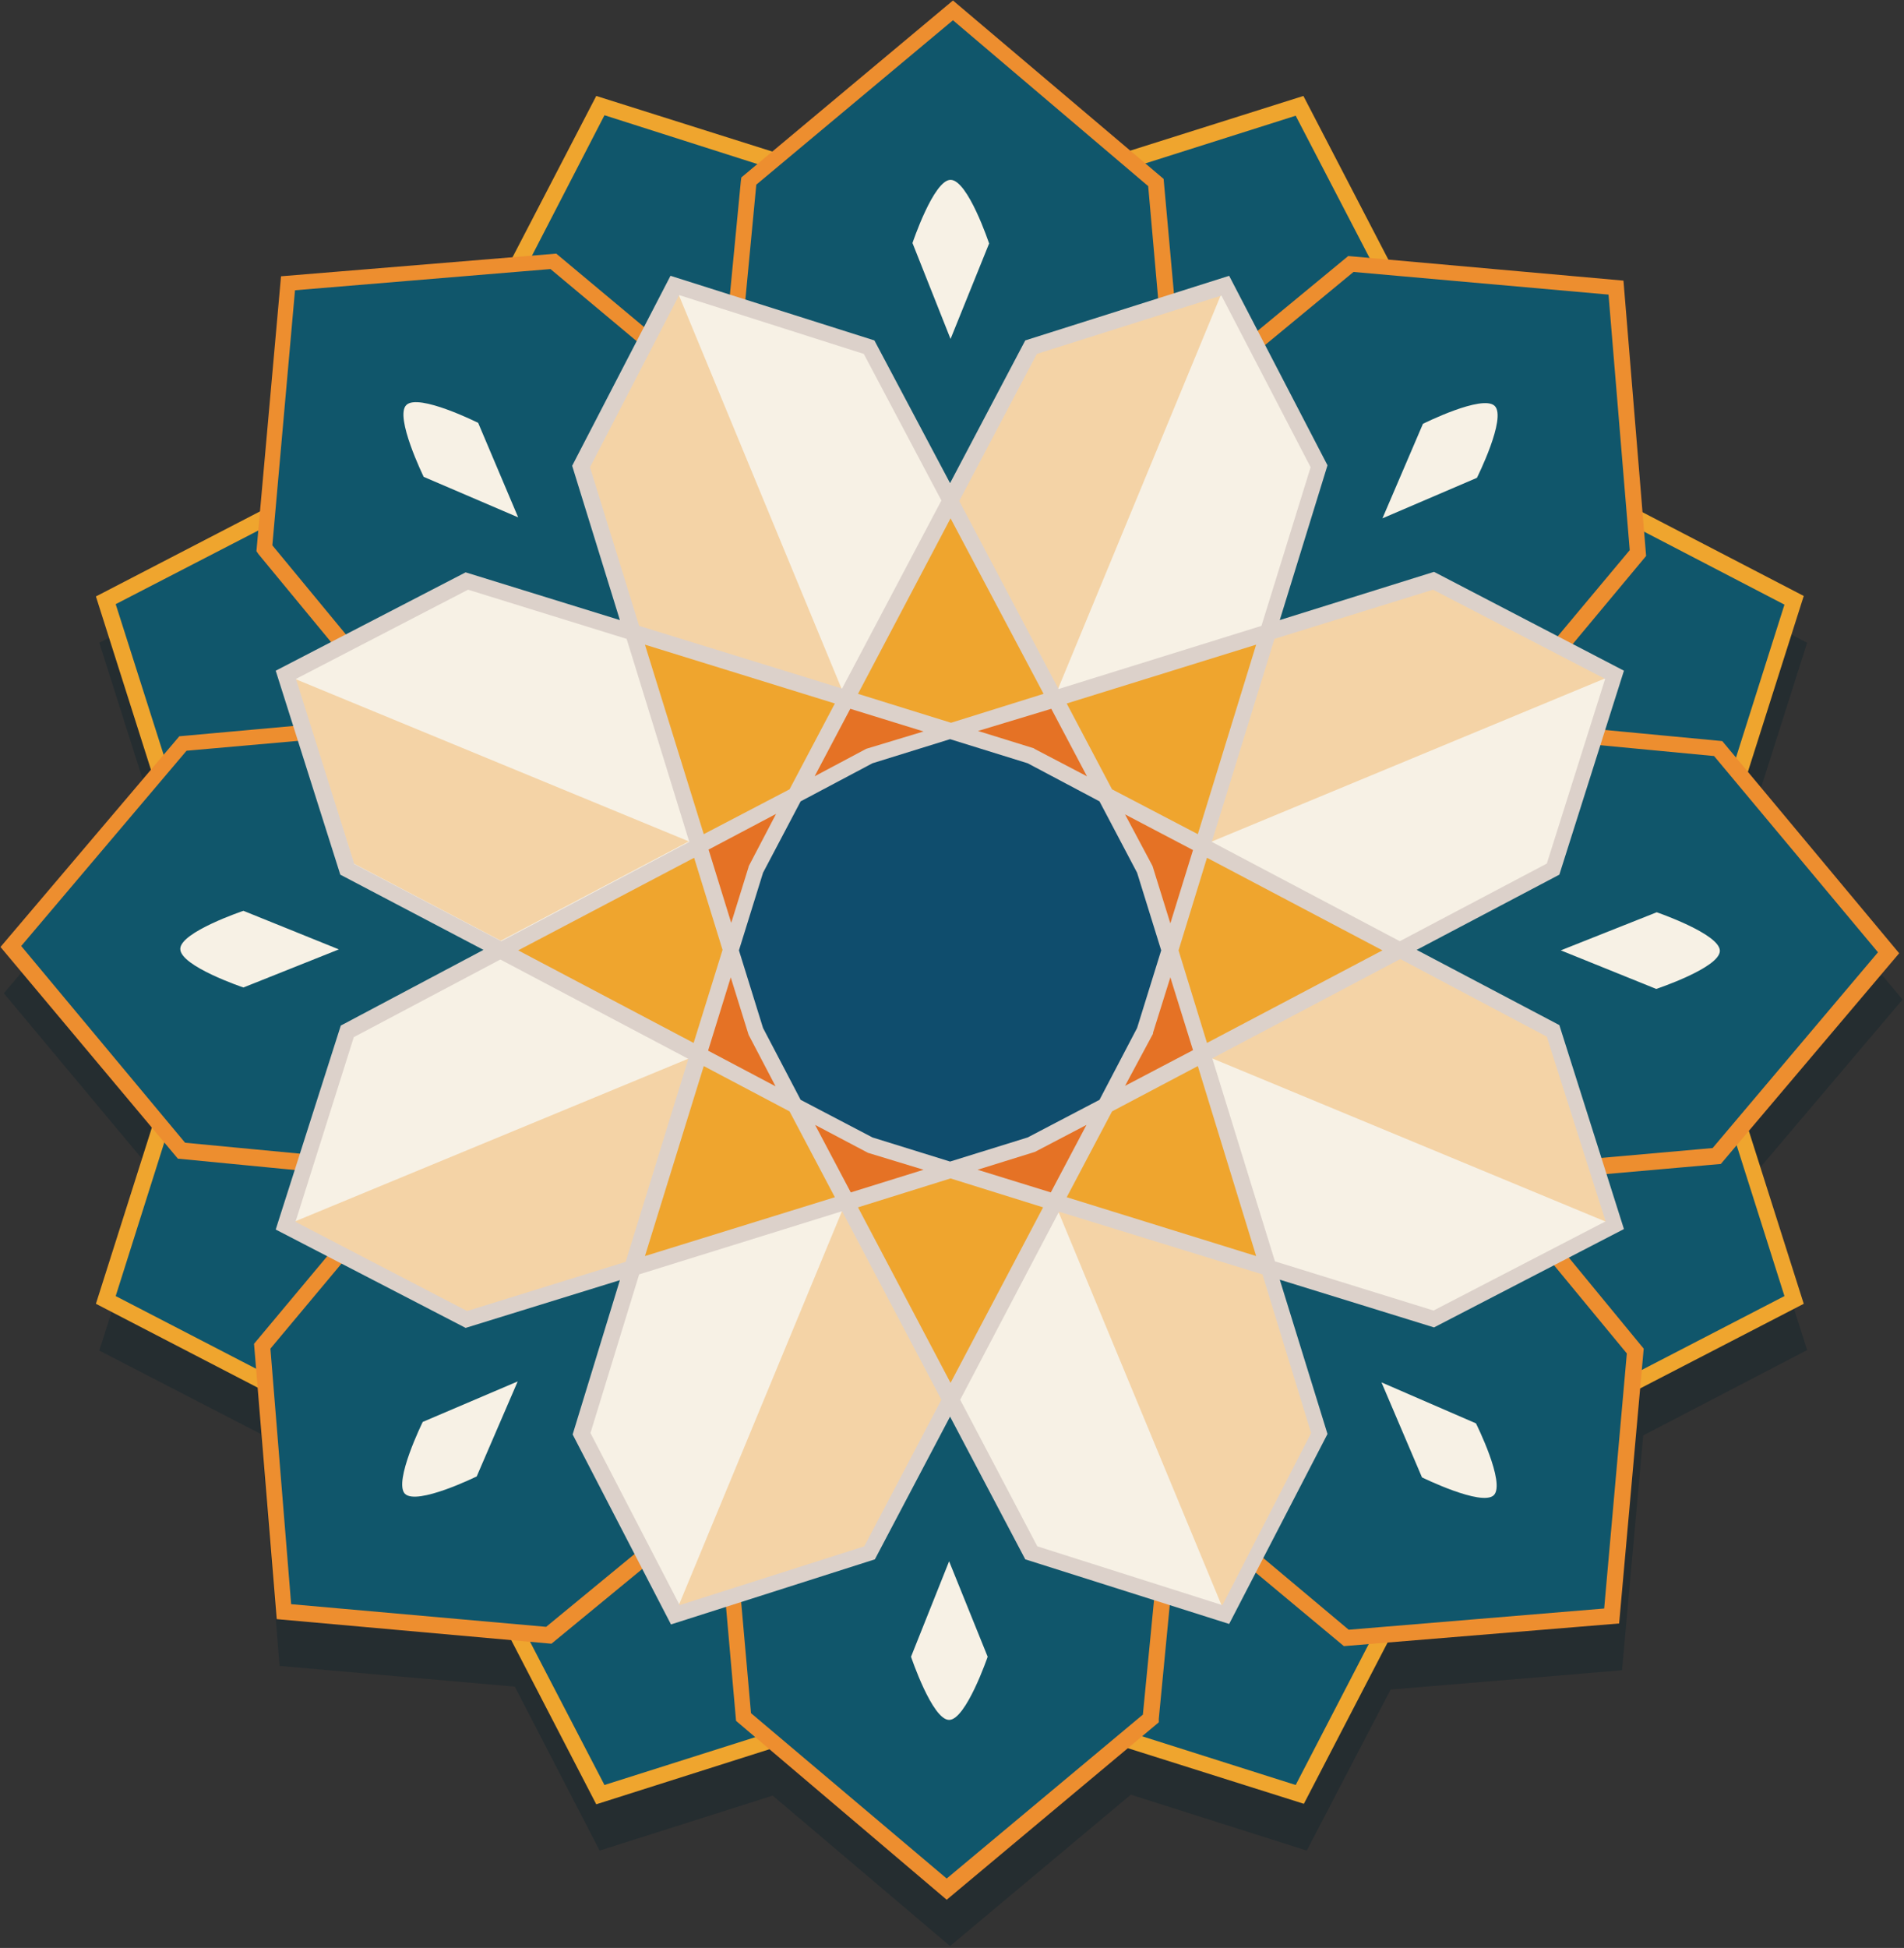 <svg version="1.2" xmlns="http://www.w3.org/2000/svg" viewBox="0 0 395 404" width="395" height="404"><rect x="0" y="0" width="395" height="404" fill="#333333" stroke="none"/><defs><clipPath clipPathUnits="userSpaceOnUse" id="cp1"><path d="m1485 966h-1500v-1000h1500z"/></clipPath></defs><style>.a{opacity:.3;fill:#051e28}.b{fill:#10566b}.c{fill:#efa52e}.d{fill:#ed8e2f}.e{fill:#f7f1e5}.f{fill:#f4d3a6}.g{fill:#e57225}.h{fill:#0f4d6d}.i{fill:#dcd1ca}</style><g clip-path="url(#cp1)"><path class="a" d="m106.8 349.8l-48.8-4.3-3.9-48.1-33.5-17.3 11.6-36.5-31.4-37.6 31.2-36.8-11.4-35.9 34-17.6 4.3-48.7 48.1-4 17.3-33.5 36.6 11.6 37.5-31.4 36.8 31.2 35.9-11.4 17.6 34 48.8 4.4 3.9 48 33.5 17.4-11.6 36.5 31.4 37.5-31.2 36.8 11.4 35.9-34 17.7-4.4 48.7-48 4-17.4 33.4-36.5-11.6-37.5 31.4-36.8-31.2-35.9 11.4z"/><path class="b" d="m124.6 372.2l-24.8-47.7 13.5-43.7-43.6 13.5-47.7-24.7 16.2-51.2 40.4-21.4-40.4-21.3-16.3-51.2 47.7-24.7 43.7 13.5-13.5-43.7 24.7-47.7 51.2 16.2 21.4 40.5 21.3-40.5 51.2-16.2 24.7 47.7-13.5 43.6 43.7-13.5 47.7 24.7-16.2 51.2-40.5 21.4 40.5 21.3 16.2 51.2-47.7 24.8-43.6-13.5 13.5 43.6-24.7 47.7-51.3-16.2-21.3-40.4-21.3 40.4z"/><path fill-rule="evenodd" class="c" d="m123.7 374.2l-25.7-49.6 12.8-41.3-41.3 12.8-49.6-25.7 16.9-53.2 38.3-20.2-38.3-20.1-16.9-53.2 49.6-25.7 41.3 12.7-12.8-41.3 25.7-49.5 53.2 16.8 20.2 38.3 20.1-38.3 53.2-16.8 25.7 49.5-12.8 41.3 41.4-12.8 49.5 25.7-16.9 53.2-38.2 20.2 38.2 20.2 16.9 53.2-49.5 25.6-41.3-12.7 12.8 41.3-25.7 49.5-53.2-16.8-20.2-38.3-20.2 38.3zm-84.1-154.7l-15.6 49.3 45.8 23.7 42.2-13 16.7-54.1-50.1-26.5zm136.9 27.3l20.6 6.3 20.6-6.3 19.1-10.1 10.1-19.1 6.3-20.6-6.3-20.6-10.1-19.1-19.1-10-20.6-6.4-20.6 6.4-19.1 10-10 19.1-6.4 20.6 6.4 20.6 10 19.1zm-32.1-27.7l-5.1-16.4-6.5 21 19.4 10.3zm-6.8-22.1l-7.7-25-47.6 25.1 47.6 25zm1.7-5.6l5-16.1v-0.1l7.9-15-19.4 10.2zm15.7-36.5l12.2-23.2-51.3-15.9 15.9 51.4zm5.2-2.8l14.9-7.9 16.4-5-21-6.5zm36.9-14.7l25.1-7.8-25.1-47.5-25.1 47.5zm5.6 1.7l16.1 5h0.1l15.1 8-10.3-19.5zm36.5 15.7l23.2 12.3 15.9-51.4-51.3 15.9zm2.7 5.2l7.9 14.9 5.1 16.5 6.5-21.1zm14.7 37l7.7 25 47.6-25.1-47.6-25.1zm-1.7 5.6l-5 16.1v0.2l-7.9 15 19.4-10.2zm-15.7 36.5l-12.2 23.2 51.3 15.8-15.9-51.3zm-5.2 2.8l-14.9 7.8-16.4 5.1 21 6.5zm-36.9 14.7l-25.1 7.8 25.1 47.5 25.1-47.5zm-5.6-1.7l-16.1-5-0.2-0.1-15-7.9 10.3 19.5zm-36.5-15.7l-23.2-12.3-15.9 51.3 51.3-15.8zm-85.1-137.6l-45.9 23.7 15.7 49.3 39 20.5 50.1-26.4-16.7-54.1zm104.7-62l-49.2-15.7-23.7 45.9 13 42.2 54.1 16.7 26.4-50.1zm118 30.2l-23.8-45.8-49.2 15.6-20.6 39 26.5 50.2 54.1-16.8zm62 104.8l15.6-49.2-45.8-23.8-42.2 13-16.7 54.2 50.1 26.4zm-30.2 117.9l45.8-23.7-15.6-49.2-39.1-20.6-50.1 26.4 16.8 54.1zm-104.8 62.1l49.2 15.6 23.8-45.9-13.1-42.2-54.1-16.7-26.4 50.1zm-24.4-39l-26.4-50.1-54.1 16.7-13.1 42.2 23.8 45.8 49.2-15.6z"/><path class="b" d="m196.4 391.8l-42.1-35.7-4.2-46.8-36.2 29.9-55-4.9-4.5-55 30.1-36.1-46.8-4.5-35.4-42.3 35.7-42.1 46.8-4.2-29.9-36.3 4.9-55 55-4.5 36.1 30.1 4.5-46.7 42.3-35.5 42.1 35.7 4.2 46.8 36.3-29.8 55 4.8 4.5 55.1-30.1 36 46.7 4.5 35.4 42.4-35.7 42.1-46.7 4.2 29.8 36.2-4.9 55-55 4.5-36-30.1-4.5 46.8z"/><path fill-rule="evenodd" class="d" d="m152.7 356.9l-3.9-44.3-34.4 28.3-57-5.1-4.7-57.1 28.5-34.1-44.3-4.3-36.8-43.9 37.1-43.7 44.3-4-27.9-33.8-0.4-0.6 5.1-57 57.1-4.7 34.1 28.5 4.2-43.6 0.1-0.7 43.9-36.7 43.7 37 4 44.3 34.3-28.3 57.1 5.1 4.7 57.1-28.5 34.2 44.3 4.2 36.7 44-37 43.7-44.3 3.9 27.8 33.8 0.5 0.6-5.1 57-57.1 4.7-34.2-28.5-4.2 43.6v0.7l-44 36.8zm-96.6-77.2l4.3 53 52.9 4.7 35.1-28.9-5.2-58-58-5.6zm118.7-29.6l22.1 2.2 22.1-2 17.1-14.1 14.2-17 2.2-22.1-2-22.1-14.1-17.1-17.1-14.2-22-2.2-22.1 2-17.1 14.1-14.2 17-2.2 22.1 2 22.1 14.1 17.1zm-19.3-11.7l-0.1-0.1-11.2-13.6 2.1 22.7 22.6 2.2zm-15-18.3l-17.2-20.9-35.5 42.5 55.1 5.3zm-0.6-5.8l-1.5-17.4v-0.2l1.7-17.5-14.6 17.5zm0.6-41l2.6-26.9-55.1 4.9 35.2 42.8zm3.8-4.6l11.2-13.4 13.7-11.3-22.7 2zm29.5-28.4l20.8-17.2-42.5-35.5-5.3 55.1zm5.8-0.5l17.4-1.6 17.7 1.7-17.5-14.6zm41 0.7l26.9 2.6-5-55.2-42.7 35.2zm4.5 3.8l13.4 11.2 0.1 0.1 11.2 13.6-2-22.7zm28.5 29.4l17.2 20.9 35.5-42.5-55.1-5.3zm0.5 5.9l1.5 17.4 0.1 0.1-1.7 17.5 14.6-17.4zm-0.7 40.9l-2.6 26.9 55.1-4.9-35.2-42.7zm-3.8 4.5l-11.2 13.4-13.7 11.3 22.8-2zm-29.5 28.4l-20.9 17.2 42.5 35.5 5.3-55.1zm-5.8 0.6l-17.4 1.5-17.7-1.7 17.5 14.6zm-41-0.7l-26.8-2.6 4.9 55.2 42.7-35.2zm-134.6-97.6l-34.3 40.5 34 40.8 45.2 4.3 37.4-44.7-37.1-44.9zm75.5-99.9l-53 4.4-4.7 52.9 28.9 35 58-5.2 5.6-58zm124-17.2l-40.5-34.4-40.8 34.1-4.3 45.2 44.7 37.4 44.9-37.1zm99.9 75.5l-4.4-53-52.9-4.7-35 28.9 5.2 58 58 5.6zm17.2 124l34.3-40.6-34-40.7-45.2-4.3-37.4 44.7 37.1 44.9zm-75.5 99.9l53-4.4 4.7-52.9-28.9-35-58 5.2-5.6 57.9zm-42.7 17.6l4.4-45.2-44.8-37.4-44.9 37.1 4 45.2 40.6 34.3z"/><path class="e" d="m140 334.9l-19.5-37.6 10.7-34.4-34.4 10.7-37.5-19.5 12.7-40.3 31.9-16.8-31.9-16.8-12.8-40.3 37.6-19.4 34.3 10.6-10.6-34.4 19.5-37.5 40.3 12.8 16.8 31.8 16.7-31.8 40.3-12.8 19.5 37.5-10.6 34.4 34.4-10.7 37.5 19.5-12.8 40.3-31.8 16.8 31.8 16.8 12.8 40.3-37.5 19.4-34.4-10.6 10.6 34.4-19.4 37.5-40.3-12.7-16.8-31.9-16.8 31.9z"/><path class="c" d="m197.1 103.8l21.6 41-22 6.6-21.3-6.6z"/><path class="c" d="m263 131.1l-44.3 13.7 11.7 20.6 18.9 10z"/><path class="c" d="m290.3 197l-41-21.6-6.7 21.6 6.7 21.6z"/><path class="c" d="m263 262.9l-13.7-44.3-20 10.6-10.6 20z"/><path class="c" d="m197.1 290.2l21.6-41-21.6-6.7-21.6 6.7z"/><path class="c" d="m131.2 262.9l44.3-13.7-10.6-20-20-10.5z"/><path class="c" d="m103.9 197l40.9-21.6 6.7 21.6-6.6 21.7z"/><path class="c" d="m132 131.4l43.4 13.4-10.5 20-20.1 10.6z"/><path class="f" d="m197.1 290.2l-16.8 31.9-40.3 12.8 35.5-85.7z"/><path class="f" d="m273.6 297.3l-19.4 37.5-35.5-85.6 44.3 13.7z"/><path class="f" d="m322.1 213.8l12.8 40.3-85.6-35.5 41-21.6z"/><path class="f" d="m263 131.1l34.4-10.7 37.5 19.5-85.6 35.5z"/><path class="f" d="m213.8 72l40.3-12.8-35.4 85.6-21.6-41z"/><path class="f" d="m144.9 218.7l-13.7 44.2-34.4 10.7-37.5-19.5z"/><path class="f" d="m120.5 96.7l19.5-37.5 35.4 85.6-44.3-13.7z"/><path class="f" d="m61.2 140.8l81.7 33.7-39 20.6-30.5-16z"/><path class="g" d="m175.5 249.2l-10.6-20 15.5 8.2 16.7 5.1z"/><path class="g" d="m196.7 151.4l22-6.6 10.3 19.4-15.2-7.6z"/><path class="g" d="m249.2 218.4l-20 10.5 8.1-15.4 5.2-16.8z"/><path class="g" d="m151.3 197.1l-6.6-22 19.5-10.3-7.6 15.2z"/><path class="g" d="m249 175.1l-6.7 21.6-5.1-16.7-8.2-15.5z"/><path class="g" d="m164.8 229.3l-20.2-10.9 6.5-21 5.3 16.1z"/><path class="g" d="m175.1 144.8l21.6 6.7-16.7 5.1-15.5 8.2z"/><path class="g" d="m229.3 229l-11 20.2-21-6.5 16.1-5.3z"/><path class="h" d="m156.7 180.3l8.2-15.5 15.5-8.2 16.3-5.2 17.1 5.2 15.2 7.6 8.4 16.1 5.2 16.7-5.2 16.7-8.1 15.5-15.5 8.2-16.7 5.1-16.7-5.1-15.5-8.2-8.2-15.5-5.2-16.7z"/><path fill-rule="evenodd" class="i" d="m139.2 336.9l-20.4-39.4 9.8-32-32 9.9-39.4-20.4 13.5-42.3 29.6-15.7-29.7-15.6-13.4-42.3 39.4-20.4 32 9.9-9.9-32 20.4-39.4 42.3 13.4 15.7 29.6 15.6-29.6 42.3-13.4 20.4 39.3-9.9 32.1 32-10 39.4 20.5-13.4 42.3-29.6 15.6 29.6 15.6 13.4 42.3-39.4 20.4-32-9.9 9.9 32-20.4 39.4-42.3-13.4-15.6-29.6-15.6 29.6zm-65.8-121.8l-12.1 38.3 35.6 18.5 32.9-10.2 13-42.1-39-20.6zm107.6 20.8l16.1 5 16.1-5 14.9-7.8 7.8-14.9 5-16.1-5-16.1-7.8-14.8-14.9-7.9-16.1-5-16.1 5-14.9 7.9-7.8 14.8-5 16.1 5 16.1 7.8 14.9zm-25.7-21.3l-3.7-11.9-4.7 15.2 14 7.4zm-5.4-17.6l-5.9-19.1-36.5 19.2 36.4 19.2zm1.8-5.6l3.6-11.6v-0.1l5.7-10.9-14 7.4zm12.1-27.7l9.4-17.8-39.4-12.2 12.2 39.3zm5.2-2.7l10.7-5.7 11.9-3.6-15.2-4.7zm28.3-11.1l19.2-6-19.3-36.4-19.2 36.4zm5.6 1.7l11.6 3.6 0.1 0.1 10.9 5.7-7.4-14zm27.8 12.1l17.8 9.3 12.1-39.3-39.3 12.2zm2.7 5.2l5.7 10.7 3.7 11.9 4.7-15.2zm11.1 28.2l5.9 19.2 36.4-19.2-36.4-19.2zm-1.7 5.6l-3.6 11.5v0.2l-5.8 10.8 14.1-7.4zm-12.1 27.8l-9.4 17.8 39.3 12.2-12.1-39.4zm-5.3 2.8l-10.7 5.6-11.9 3.7 15.2 4.7zm-28.2 11.1l-19.2 6 19.2 36.4 19.2-36.4zm-5.6-1.8l-11.5-3.5-0.2-0.1-10.8-5.7 7.4 14zm-27.8-12.1l-17.8-9.4-12.2 39.4 39.4-12.2zm-66.7-108.2l-35.7 18.5 12.1 38.4 30.5 16 39-20.6-13-42.1zm82.1-48.9l-38.3-12.2-18.5 35.7 10.2 32.9 42.1 13 20.6-39zm92.7 23.5l-18.5-35.6-38.3 12.1-16.1 30.5 20.6 39 42.1-13.1zm49 82.2l12.1-38.3-35.7-18.5-32.9 10.2-13 42.1 39 20.6zm-23.5 92.7l35.7-18.5-12.2-38.3-30.4-16.1-39 20.6 13 42.1zm-82.2 48.9l38.4 12.2 18.4-35.7-10.1-32.9-42.2-13-20.5 39zm-19.9-30.4l-20.6-39.1-42.1 13.1-10.1 32.9 18.5 35.7 38.3-12.2z"/><path class="e" d="m37.4 196.8c0-3.5 13.1-7.9 13.1-7.9l19.8 8-19.8 7.9c0 0-13.1-4.4-13.1-8z"/><path class="e" d="m356.8 197.2c0 3.5-13.2 7.9-13.2 7.9l-19.8-8 19.9-7.9c0 0 13.1 4.5 13.1 8z"/><path class="e" d="m84 309.8c-2.4-2.5 3.7-14.9 3.7-14.9l19.7-8.4-8.5 19.7c0 0-12.4 6.1-14.9 3.6z"/><path class="e" d="m310.1 84.2c2.5 2.5-3.7 14.9-3.7 14.9l-19.6 8.4 8.4-19.6c0 0 12.4-6.2 14.9-3.7z"/><path class="e" d="m189 343.6l7.9-19.8 8 19.8c0 0-4.5 13.1-8 13.1-3.5 0-7.9-13.1-7.9-13.1z"/><path class="e" d="m205.2 50.5l-8 19.8-7.9-19.9c0 0 4.4-13.1 7.9-13.1 3.6 0 8 13.2 8 13.2z"/><path class="e" d="m286.6 286.7l19.6 8.5c0 0 6.2 12.4 3.7 14.9-2.5 2.4-14.9-3.7-14.9-3.7z"/><path class="e" d="m87.9 98.9c0 0-6.1-12.5-3.6-14.9 2.5-2.5 14.9 3.7 14.9 3.7l8.3 19.6z"/></g></svg>